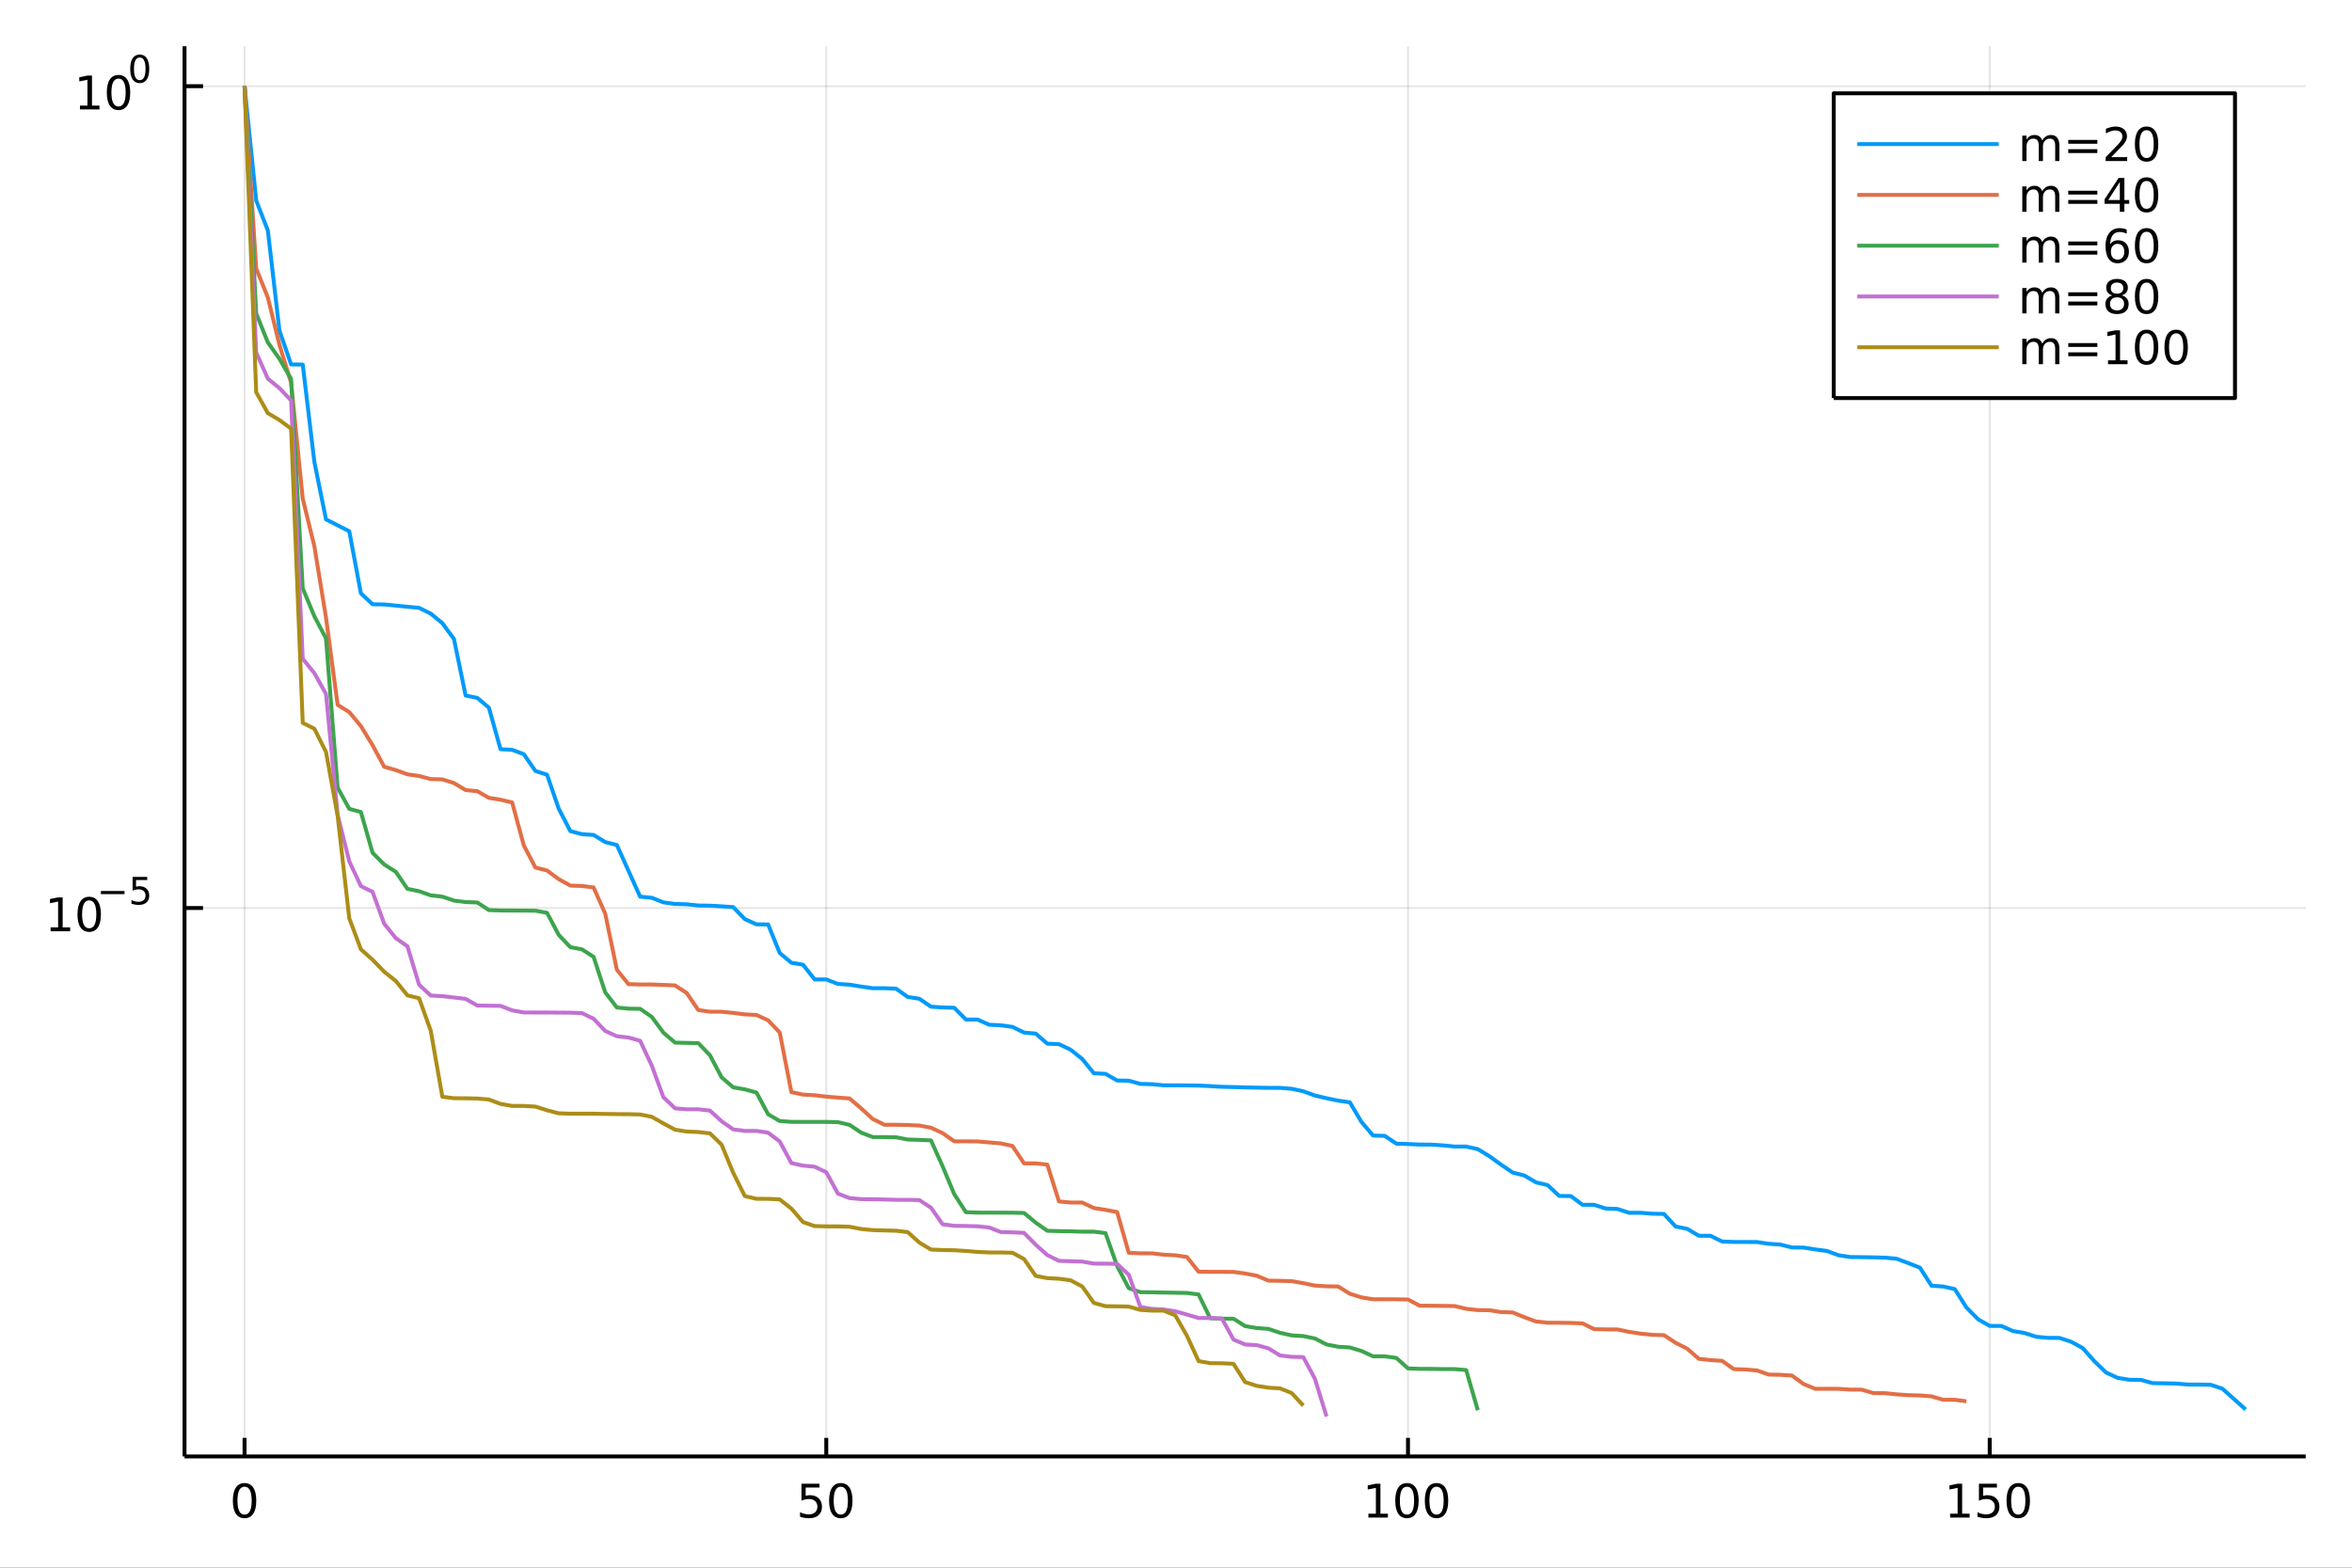 <?xml version="1.0" encoding="utf-8"?>
<svg xmlns="http://www.w3.org/2000/svg" xmlns:xlink="http://www.w3.org/1999/xlink" width="600" height="400" viewBox="0 0 2400 1600">
<rect x="0" y="0" width="2400" height="1600" fill="#333333" stroke="none"/>
<defs>
  <clipPath id="clip450">
    <rect x="0" y="0" width="2400" height="1600"/>
  </clipPath>
</defs>
<path clip-path="url(#clip450)" d="
M0 1600 L2400 1600 L2400 0 L0 0  Z
  " fill="#ffffff" fill-rule="evenodd" fill-opacity="1"/>
<defs>
  <clipPath id="clip451">
    <rect x="480" y="0" width="1681" height="1600"/>
  </clipPath>
</defs>
<path clip-path="url(#clip450)" d="
M188.292 1486.45 L2352.76 1486.45 L2352.76 47.244 L188.292 47.244  Z
  " fill="#ffffff" fill-rule="evenodd" fill-opacity="1"/>
<defs>
  <clipPath id="clip452">
    <rect x="188" y="47" width="2165" height="1440"/>
  </clipPath>
</defs>
<polyline clip-path="url(#clip452)" style="stroke:#000000; stroke-linecap:butt; stroke-linejoin:round; stroke-width:2; stroke-opacity:0.1; fill:none" points="
  249.551,1486.45 249.551,47.244 
  "/>
<polyline clip-path="url(#clip452)" style="stroke:#000000; stroke-linecap:butt; stroke-linejoin:round; stroke-width:2; stroke-opacity:0.1; fill:none" points="
  843.14,1486.45 843.14,47.244 
  "/>
<polyline clip-path="url(#clip452)" style="stroke:#000000; stroke-linecap:butt; stroke-linejoin:round; stroke-width:2; stroke-opacity:0.1; fill:none" points="
  1436.73,1486.45 1436.73,47.244 
  "/>
<polyline clip-path="url(#clip452)" style="stroke:#000000; stroke-linecap:butt; stroke-linejoin:round; stroke-width:2; stroke-opacity:0.1; fill:none" points="
  2030.32,1486.45 2030.32,47.244 
  "/>
<polyline clip-path="url(#clip450)" style="stroke:#000000; stroke-linecap:butt; stroke-linejoin:round; stroke-width:4; stroke-opacity:1; fill:none" points="
  188.292,1486.45 2352.76,1486.45 
  "/>
<polyline clip-path="url(#clip450)" style="stroke:#000000; stroke-linecap:butt; stroke-linejoin:round; stroke-width:4; stroke-opacity:1; fill:none" points="
  249.551,1486.45 249.551,1467.55 
  "/>
<polyline clip-path="url(#clip450)" style="stroke:#000000; stroke-linecap:butt; stroke-linejoin:round; stroke-width:4; stroke-opacity:1; fill:none" points="
  843.14,1486.45 843.14,1467.55 
  "/>
<polyline clip-path="url(#clip450)" style="stroke:#000000; stroke-linecap:butt; stroke-linejoin:round; stroke-width:4; stroke-opacity:1; fill:none" points="
  1436.73,1486.45 1436.73,1467.55 
  "/>
<polyline clip-path="url(#clip450)" style="stroke:#000000; stroke-linecap:butt; stroke-linejoin:round; stroke-width:4; stroke-opacity:1; fill:none" points="
  2030.32,1486.45 2030.32,1467.55 
  "/>
<path clip-path="url(#clip450)" d="M249.551 1517.37 Q245.94 1517.37 244.111 1520.93 Q242.305 1524.47 242.305 1531.6 Q242.305 1538.71 244.111 1542.27 Q245.94 1545.82 249.551 1545.82 Q253.185 1545.82 254.99 1542.27 Q256.819 1538.71 256.819 1531.6 Q256.819 1524.47 254.99 1520.93 Q253.185 1517.37 249.551 1517.37 M249.551 1513.66 Q255.361 1513.66 258.416 1518.27 Q261.495 1522.85 261.495 1531.6 Q261.495 1540.33 258.416 1544.94 Q255.361 1549.52 249.551 1549.52 Q243.74 1549.52 240.662 1544.94 Q237.606 1540.33 237.606 1531.6 Q237.606 1522.85 240.662 1518.27 Q243.74 1513.66 249.551 1513.66 Z" fill="#000000" fill-rule="evenodd" fill-opacity="1" /><path clip-path="url(#clip450)" d="M817.839 1514.29 L836.195 1514.29 L836.195 1518.22 L822.121 1518.22 L822.121 1526.7 Q823.14 1526.35 824.158 1526.19 Q825.177 1526 826.195 1526 Q831.982 1526 835.362 1529.17 Q838.742 1532.34 838.742 1537.76 Q838.742 1543.34 835.27 1546.44 Q831.797 1549.52 825.478 1549.52 Q823.302 1549.52 821.033 1549.15 Q818.788 1548.78 816.381 1548.04 L816.381 1543.34 Q818.464 1544.47 820.686 1545.03 Q822.908 1545.58 825.385 1545.58 Q829.39 1545.58 831.728 1543.48 Q834.066 1541.37 834.066 1537.76 Q834.066 1534.15 831.728 1532.04 Q829.39 1529.94 825.385 1529.94 Q823.51 1529.94 821.635 1530.35 Q819.783 1530.77 817.839 1531.65 L817.839 1514.29 Z" fill="#000000" fill-rule="evenodd" fill-opacity="1" /><path clip-path="url(#clip450)" d="M857.955 1517.37 Q854.343 1517.37 852.515 1520.93 Q850.709 1524.47 850.709 1531.6 Q850.709 1538.71 852.515 1542.27 Q854.343 1545.82 857.955 1545.82 Q861.589 1545.82 863.394 1542.27 Q865.223 1538.71 865.223 1531.6 Q865.223 1524.47 863.394 1520.93 Q861.589 1517.37 857.955 1517.37 M857.955 1513.66 Q863.765 1513.66 866.82 1518.27 Q869.899 1522.85 869.899 1531.6 Q869.899 1540.33 866.82 1544.94 Q863.765 1549.52 857.955 1549.52 Q852.144 1549.52 849.066 1544.94 Q846.01 1540.33 846.01 1531.6 Q846.01 1522.85 849.066 1518.27 Q852.144 1513.66 857.955 1513.66 Z" fill="#000000" fill-rule="evenodd" fill-opacity="1" /><path clip-path="url(#clip450)" d="M1396.34 1544.91 L1403.97 1544.91 L1403.97 1518.55 L1395.66 1520.21 L1395.66 1515.95 L1403.93 1514.29 L1408.6 1514.29 L1408.6 1544.91 L1416.24 1544.91 L1416.24 1548.85 L1396.34 1548.85 L1396.34 1544.91 Z" fill="#000000" fill-rule="evenodd" fill-opacity="1" /><path clip-path="url(#clip450)" d="M1435.69 1517.37 Q1432.08 1517.37 1430.25 1520.93 Q1428.44 1524.47 1428.44 1531.6 Q1428.44 1538.71 1430.25 1542.27 Q1432.08 1545.82 1435.69 1545.82 Q1439.32 1545.82 1441.13 1542.27 Q1442.96 1538.71 1442.96 1531.6 Q1442.96 1524.47 1441.13 1520.93 Q1439.32 1517.37 1435.69 1517.37 M1435.69 1513.66 Q1441.5 1513.66 1444.55 1518.27 Q1447.63 1522.85 1447.63 1531.6 Q1447.63 1540.33 1444.55 1544.94 Q1441.5 1549.52 1435.69 1549.52 Q1429.88 1549.52 1426.8 1544.94 Q1423.74 1540.33 1423.74 1531.6 Q1423.74 1522.85 1426.8 1518.27 Q1429.88 1513.66 1435.69 1513.66 Z" fill="#000000" fill-rule="evenodd" fill-opacity="1" /><path clip-path="url(#clip450)" d="M1465.85 1517.37 Q1462.24 1517.37 1460.41 1520.93 Q1458.6 1524.47 1458.6 1531.6 Q1458.6 1538.71 1460.41 1542.27 Q1462.24 1545.82 1465.85 1545.82 Q1469.48 1545.82 1471.29 1542.27 Q1473.12 1538.71 1473.12 1531.6 Q1473.12 1524.47 1471.29 1520.93 Q1469.48 1517.37 1465.85 1517.37 M1465.85 1513.66 Q1471.66 1513.66 1474.71 1518.27 Q1477.79 1522.85 1477.79 1531.6 Q1477.79 1540.33 1474.71 1544.94 Q1471.66 1549.52 1465.85 1549.52 Q1460.04 1549.52 1456.96 1544.94 Q1453.9 1540.33 1453.9 1531.6 Q1453.9 1522.85 1456.96 1518.27 Q1460.04 1513.66 1465.85 1513.66 Z" fill="#000000" fill-rule="evenodd" fill-opacity="1" /><path clip-path="url(#clip450)" d="M1989.92 1544.91 L1997.56 1544.91 L1997.56 1518.55 L1989.25 1520.21 L1989.25 1515.95 L1997.52 1514.29 L2002.19 1514.29 L2002.19 1544.91 L2009.83 1544.91 L2009.83 1548.85 L1989.92 1548.85 L1989.92 1544.91 Z" fill="#000000" fill-rule="evenodd" fill-opacity="1" /><path clip-path="url(#clip450)" d="M2019.32 1514.29 L2037.68 1514.29 L2037.68 1518.22 L2023.61 1518.22 L2023.61 1526.7 Q2024.62 1526.35 2025.64 1526.19 Q2026.66 1526 2027.68 1526 Q2033.47 1526 2036.85 1529.17 Q2040.23 1532.34 2040.23 1537.76 Q2040.23 1543.34 2036.75 1546.44 Q2033.28 1549.52 2026.96 1549.52 Q2024.79 1549.52 2022.52 1549.15 Q2020.27 1548.78 2017.86 1548.04 L2017.86 1543.34 Q2019.95 1544.47 2022.17 1545.03 Q2024.39 1545.58 2026.87 1545.58 Q2030.87 1545.58 2033.21 1543.48 Q2035.55 1541.37 2035.55 1537.76 Q2035.55 1534.15 2033.21 1532.04 Q2030.87 1529.94 2026.87 1529.94 Q2024.99 1529.94 2023.12 1530.35 Q2021.27 1530.77 2019.32 1531.65 L2019.32 1514.29 Z" fill="#000000" fill-rule="evenodd" fill-opacity="1" /><path clip-path="url(#clip450)" d="M2059.44 1517.37 Q2055.83 1517.37 2054 1520.93 Q2052.19 1524.47 2052.19 1531.6 Q2052.19 1538.71 2054 1542.27 Q2055.83 1545.82 2059.44 1545.82 Q2063.07 1545.82 2064.88 1542.27 Q2066.71 1538.71 2066.71 1531.6 Q2066.71 1524.47 2064.88 1520.93 Q2063.07 1517.37 2059.44 1517.37 M2059.44 1513.66 Q2065.25 1513.66 2068.3 1518.27 Q2071.38 1522.85 2071.38 1531.6 Q2071.38 1540.33 2068.3 1544.94 Q2065.25 1549.52 2059.44 1549.52 Q2053.63 1549.52 2050.55 1544.94 Q2047.49 1540.33 2047.49 1531.6 Q2047.49 1522.85 2050.55 1518.27 Q2053.63 1513.66 2059.44 1513.66 Z" fill="#000000" fill-rule="evenodd" fill-opacity="1" /><polyline clip-path="url(#clip452)" style="stroke:#000000; stroke-linecap:butt; stroke-linejoin:round; stroke-width:2; stroke-opacity:0.1; fill:none" points="
  188.292,926.715 2352.76,926.715 
  "/>
<polyline clip-path="url(#clip452)" style="stroke:#000000; stroke-linecap:butt; stroke-linejoin:round; stroke-width:2; stroke-opacity:0.1; fill:none" points="
  188.292,87.976 2352.76,87.976 
  "/>
<polyline clip-path="url(#clip450)" style="stroke:#000000; stroke-linecap:butt; stroke-linejoin:round; stroke-width:4; stroke-opacity:1; fill:none" points="
  188.292,1486.45 188.292,47.244 
  "/>
<polyline clip-path="url(#clip450)" style="stroke:#000000; stroke-linecap:butt; stroke-linejoin:round; stroke-width:4; stroke-opacity:1; fill:none" points="
  188.292,926.715 207.19,926.715 
  "/>
<polyline clip-path="url(#clip450)" style="stroke:#000000; stroke-linecap:butt; stroke-linejoin:round; stroke-width:4; stroke-opacity:1; fill:none" points="
  188.292,87.976 207.19,87.976 
  "/>
<path clip-path="url(#clip450)" d="M51.663 946.507 L59.302 946.507 L59.302 920.142 L50.992 921.808 L50.992 917.549 L59.256 915.882 L63.932 915.882 L63.932 946.507 L71.571 946.507 L71.571 950.442 L51.663 950.442 L51.663 946.507 Z" fill="#000000" fill-rule="evenodd" fill-opacity="1" /><path clip-path="url(#clip450)" d="M91.015 918.961 Q87.404 918.961 85.575 922.526 Q83.77 926.068 83.77 933.197 Q83.77 940.304 85.575 943.868 Q87.404 947.41 91.015 947.41 Q94.649 947.41 96.455 943.868 Q98.284 940.304 98.284 933.197 Q98.284 926.068 96.455 922.526 Q94.649 918.961 91.015 918.961 M91.015 915.257 Q96.825 915.257 99.881 919.864 Q102.959 924.447 102.959 933.197 Q102.959 941.924 99.881 946.53 Q96.825 951.114 91.015 951.114 Q85.205 951.114 82.126 946.53 Q79.071 941.924 79.071 933.197 Q79.071 924.447 82.126 919.864 Q85.205 915.257 91.015 915.257 Z" fill="#000000" fill-rule="evenodd" fill-opacity="1" /><path clip-path="url(#clip450)" d="M102.959 909.359 L127.071 909.359 L127.071 912.556 L102.959 912.556 L102.959 909.359 Z" fill="#000000" fill-rule="evenodd" fill-opacity="1" /><path clip-path="url(#clip450)" d="M135.309 894.952 L150.223 894.952 L150.223 898.149 L138.788 898.149 L138.788 905.033 Q139.616 904.751 140.443 904.619 Q141.271 904.469 142.098 904.469 Q146.8 904.469 149.546 907.045 Q152.292 909.622 152.292 914.023 Q152.292 918.556 149.471 921.076 Q146.65 923.577 141.515 923.577 Q139.747 923.577 137.904 923.277 Q136.08 922.976 134.124 922.374 L134.124 918.556 Q135.817 919.477 137.622 919.929 Q139.428 920.38 141.44 920.38 Q144.694 920.38 146.593 918.669 Q148.493 916.957 148.493 914.023 Q148.493 911.089 146.593 909.378 Q144.694 907.666 141.44 907.666 Q139.917 907.666 138.393 908.005 Q136.889 908.343 135.309 909.058 L135.309 894.952 Z" fill="#000000" fill-rule="evenodd" fill-opacity="1" /><path clip-path="url(#clip450)" d="M81.587 107.769 L89.225 107.769 L89.225 81.403 L80.915 83.07 L80.915 78.811 L89.179 77.144 L93.855 77.144 L93.855 107.769 L101.494 107.769 L101.494 111.704 L81.587 111.704 L81.587 107.769 Z" fill="#000000" fill-rule="evenodd" fill-opacity="1" /><path clip-path="url(#clip450)" d="M120.938 80.223 Q117.327 80.223 115.498 83.787 Q113.693 87.329 113.693 94.459 Q113.693 101.565 115.498 105.13 Q117.327 108.671 120.938 108.671 Q124.572 108.671 126.378 105.13 Q128.207 101.565 128.207 94.459 Q128.207 87.329 126.378 83.787 Q124.572 80.223 120.938 80.223 M120.938 76.519 Q126.748 76.519 129.804 81.125 Q132.883 85.709 132.883 94.459 Q132.883 103.185 129.804 107.792 Q126.748 112.375 120.938 112.375 Q115.128 112.375 112.049 107.792 Q108.994 103.185 108.994 94.459 Q108.994 85.709 112.049 81.125 Q115.128 76.519 120.938 76.519 Z" fill="#000000" fill-rule="evenodd" fill-opacity="1" /><path clip-path="url(#clip450)" d="M142.587 58.715 Q139.653 58.715 138.168 61.611 Q136.701 64.489 136.701 70.282 Q136.701 76.056 138.168 78.952 Q139.653 81.83 142.587 81.83 Q145.54 81.83 147.007 78.952 Q148.493 76.056 148.493 70.282 Q148.493 64.489 147.007 61.611 Q145.54 58.715 142.587 58.715 M142.587 55.706 Q147.308 55.706 149.791 59.448 Q152.292 63.172 152.292 70.282 Q152.292 77.372 149.791 81.115 Q147.308 84.839 142.587 84.839 Q137.867 84.839 135.365 81.115 Q132.883 77.372 132.883 70.282 Q132.883 63.172 135.365 59.448 Q137.867 55.706 142.587 55.706 Z" fill="#000000" fill-rule="evenodd" fill-opacity="1" /><polyline clip-path="url(#clip452)" style="stroke:#009af9; stroke-linecap:butt; stroke-linejoin:round; stroke-width:4; stroke-opacity:1; fill:none" points="
  249.551,87.976 261.422,204.653 273.294,235.148 285.166,337.535 297.038,371.944 308.91,372.075 320.781,471.45 332.653,530.087 344.525,536.135 356.397,542.206 
  368.268,605.589 380.14,616.706 392.012,616.91 403.884,618.054 415.756,619.282 427.627,620.361 439.499,626.266 451.371,635.99 463.243,652.168 475.115,709.892 
  486.986,712.261 498.858,722.213 510.73,764.646 522.602,765.282 534.473,769.702 546.345,786.855 558.217,790.683 570.089,825.251 581.961,848.216 593.832,851.389 
  605.704,852.156 617.576,859.431 629.448,862.416 641.32,888.837 653.191,915.127 665.063,916.298 676.935,920.952 688.807,922.592 700.678,922.916 712.55,924.187 
  724.422,924.299 736.294,925.021 748.166,925.813 760.037,938.057 771.909,943.388 783.781,943.508 795.653,972.693 807.524,982.586 819.396,984.609 831.268,999.632 
  843.14,999.646 855.012,1004.21 866.883,1004.97 878.755,1006.91 890.627,1008.57 902.499,1008.57 914.371,1009.03 926.242,1017.52 938.114,1019.34 949.986,1027.43 
  961.858,1028.23 973.729,1028.54 985.601,1040.53 997.473,1040.54 1009.34,1045.85 1021.22,1046.45 1033.09,1048.06 1044.96,1053.85 1056.83,1054.88 1068.7,1065.19 
  1080.58,1065.64 1092.45,1071.34 1104.32,1080.8 1116.19,1095.41 1128.06,1095.97 1139.93,1102.79 1151.81,1102.96 1163.68,1106.24 1175.55,1106.55 1187.42,1107.68 
  1199.29,1107.71 1211.17,1107.77 1223.04,1107.94 1234.91,1108.51 1246.78,1109.19 1258.65,1109.46 1270.52,1109.84 1282.4,1110.06 1294.27,1110.28 1306.14,1110.3 
  1318.01,1111.22 1329.88,1113.76 1341.75,1118.11 1353.63,1120.89 1365.5,1123.33 1377.37,1125.05 1389.24,1145.06 1401.11,1158.93 1412.99,1159.28 1424.86,1167.23 
  1436.73,1167.59 1448.6,1168.17 1460.47,1168.18 1472.34,1168.98 1484.22,1170.16 1496.09,1170.2 1507.96,1172.8 1519.83,1180.09 1531.7,1188.67 1543.58,1196.73 
  1555.45,1199.73 1567.32,1206.74 1579.19,1209.53 1591.06,1220.58 1602.93,1220.75 1614.81,1229.64 1626.68,1229.66 1638.55,1233.45 1650.42,1233.87 1662.29,1237.78 
  1674.16,1237.79 1686.04,1238.73 1697.91,1238.98 1709.78,1251.81 1721.65,1254.18 1733.52,1261.22 1745.4,1261.28 1757.27,1267.09 1769.14,1267.57 1781.01,1267.59 
  1792.88,1267.62 1804.75,1269.43 1816.63,1270.18 1828.5,1273.19 1840.37,1273.3 1852.24,1275.15 1864.11,1276.72 1875.99,1281.09 1887.86,1282.94 1899.73,1283.07 
  1911.6,1283.27 1923.47,1283.6 1935.34,1284.69 1947.22,1289.14 1959.09,1293.79 1970.96,1312.23 1982.83,1313.02 1994.7,1315.7 2006.57,1334.48 2018.45,1346.46 
  2030.32,1353.25 2042.19,1353.3 2054.06,1358.53 2065.93,1360.49 2077.81,1364.34 2089.68,1365.42 2101.55,1365.51 2113.42,1369.44 2125.29,1375.93 2137.16,1389.34 
  2149.04,1400.82 2160.91,1406.3 2172.78,1408.18 2184.65,1408.34 2196.52,1411.64 2208.4,1411.8 2220.27,1412.07 2232.14,1413.04 2244.01,1413.1 2255.88,1413.35 
  2267.75,1417.31 2279.63,1427.9 2291.5,1438.54 
  "/>
<polyline clip-path="url(#clip452)" style="stroke:#e26f46; stroke-linecap:butt; stroke-linejoin:round; stroke-width:4; stroke-opacity:1; fill:none" points="
  249.551,87.976 261.422,274.028 273.294,303.57 285.166,352.026 297.038,390.598 308.91,508.968 320.781,557.476 332.653,630.328 344.525,719.404 356.397,726.797 
  368.268,741.085 380.14,760.493 392.012,782.585 403.884,785.973 415.756,790.275 427.627,791.978 439.499,795.117 451.371,795.431 463.243,799.211 475.115,806.367 
  486.986,807.495 498.858,814.285 510.73,816.183 522.602,818.999 534.473,862.806 546.345,885.422 558.217,888.459 570.089,897.25 581.961,903.845 593.832,904.239 
  605.704,905.727 617.576,932.535 629.448,989.708 641.32,1004.45 653.191,1004.77 665.063,1004.77 676.935,1005.21 688.807,1005.72 700.678,1013.45 712.55,1030.86 
  724.422,1032.56 736.294,1032.59 748.166,1033.79 760.037,1035.26 771.909,1035.87 783.781,1041.36 795.653,1053.82 807.524,1114.64 819.396,1117.16 831.268,1117.82 
  843.14,1119.22 855.012,1120.21 866.883,1121.1 878.755,1131.26 890.627,1142.12 902.499,1147.94 914.371,1147.95 926.242,1148.19 938.114,1148.74 949.986,1150.95 
  961.858,1156.47 973.729,1164.85 985.601,1164.86 997.473,1164.96 1009.34,1165.95 1021.22,1166.97 1033.09,1169.55 1044.96,1187.36 1056.83,1187.36 1068.7,1188.64 
  1080.58,1226.24 1092.45,1227.31 1104.32,1227.32 1116.19,1232.97 1128.06,1234.8 1139.93,1237.05 1151.81,1278.6 1163.68,1279.13 1175.55,1279.17 1187.42,1280.53 
  1199.29,1281.16 1211.17,1282.91 1223.04,1297.93 1234.91,1298.05 1246.78,1298.06 1258.65,1298.15 1270.52,1299.73 1282.4,1302.04 1294.27,1307.06 1306.14,1307.23 
  1318.01,1307.59 1329.88,1309.6 1341.75,1312.07 1353.63,1312.81 1365.5,1313 1377.37,1320.4 1389.24,1324.15 1401.11,1326.05 1412.99,1326.05 1424.86,1326.08 
  1436.73,1326.28 1448.6,1332.63 1460.47,1332.66 1472.34,1332.79 1484.22,1332.96 1496.09,1335.77 1507.96,1337.12 1519.83,1337.22 1531.7,1339.15 1543.58,1339.5 
  1555.45,1344.33 1567.32,1348.71 1579.19,1349.99 1591.06,1350.03 1602.93,1350.19 1614.81,1350.68 1626.68,1356.55 1638.55,1356.82 1650.42,1356.85 1662.29,1359.32 
  1674.16,1361.16 1686.04,1362.36 1697.91,1362.67 1709.78,1370.49 1721.65,1376.52 1733.52,1386.84 1745.4,1388.13 1757.27,1388.88 1769.14,1397.35 1781.01,1397.72 
  1792.88,1398.72 1804.75,1402.91 1816.63,1403.14 1828.5,1403.88 1840.37,1412.52 1852.24,1417.45 1864.11,1417.45 1875.99,1417.45 1887.86,1418.24 1899.73,1418.32 
  1911.6,1421.81 1923.47,1421.89 1935.34,1423.09 1947.22,1423.91 1959.09,1424.2 1970.96,1425.15 1982.83,1428.62 1994.7,1428.65 2006.57,1430.2 
  "/>
<polyline clip-path="url(#clip452)" style="stroke:#3da44d; stroke-linecap:butt; stroke-linejoin:round; stroke-width:4; stroke-opacity:1; fill:none" points="
  249.551,87.976 261.422,319.874 273.294,349.463 285.166,366.241 297.038,386.732 308.91,600.438 320.781,628.96 332.653,651.639 344.525,803.895 356.397,825.519 
  368.268,828.737 380.14,870.305 392.012,882.292 403.884,889.8 415.756,907.155 427.627,909.579 439.499,913.816 451.371,915.153 463.243,919.159 475.115,920.657 
  486.986,921.072 498.858,928.831 510.73,929.23 522.602,929.317 534.473,929.366 546.345,929.472 558.217,931.676 570.089,954.121 581.961,966.693 593.832,968.922 
  605.704,976.596 617.576,1012.81 629.448,1028.25 641.32,1029.45 653.191,1029.61 665.063,1037.83 676.935,1053.9 688.807,1064.13 700.678,1064.4 712.55,1064.66 
  724.422,1076.97 736.294,1099.5 748.166,1109.76 760.037,1111.8 771.909,1115.08 783.781,1137.22 795.653,1144.15 807.524,1144.97 819.396,1145.03 831.268,1145.03 
  843.14,1145.04 855.012,1145.27 866.883,1148.03 878.755,1156 890.627,1160.51 902.499,1160.51 914.371,1160.74 926.242,1163 938.114,1163.35 949.986,1163.92 
  961.858,1190.4 973.729,1218.78 985.601,1237.16 997.473,1237.61 1009.34,1237.64 1021.22,1237.65 1033.09,1237.7 1044.96,1237.99 1056.83,1247.81 1068.7,1256.16 
  1080.58,1256.49 1092.45,1256.72 1104.32,1257.06 1116.19,1257.06 1128.06,1258.53 1139.93,1292.13 1151.81,1314.72 1163.68,1318.81 1175.55,1318.92 1187.42,1319.19 
  1199.29,1319.39 1211.17,1319.62 1223.04,1321.13 1234.91,1345.45 1246.78,1345.85 1258.65,1345.89 1270.52,1353.43 1282.4,1355.43 1294.27,1356.28 1306.14,1360.26 
  1318.01,1362.91 1329.88,1363.63 1341.75,1366.08 1353.63,1372.2 1365.5,1374.5 1377.37,1375.25 1389.24,1378.79 1401.11,1384.29 1412.99,1384.29 1424.86,1385.95 
  1436.73,1396.61 1448.6,1397.05 1460.47,1397.09 1472.34,1397.32 1484.22,1397.32 1496.09,1398.3 1507.96,1439.29 
  "/>
<polyline clip-path="url(#clip452)" style="stroke:#c271d2; stroke-linecap:butt; stroke-linejoin:round; stroke-width:4; stroke-opacity:1; fill:none" points="
  249.551,87.976 261.422,359.669 273.294,386.483 285.166,396.179 297.038,408.641 308.91,672.313 320.781,687.06 332.653,708.254 344.525,831.708 356.397,879.056 
  368.268,904.4 380.14,910.208 392.012,942.732 403.884,957.473 415.756,965.83 427.627,1004.98 439.499,1016.05 451.371,1016.7 463.243,1018.07 475.115,1019.47 
  486.986,1026.25 498.858,1026.44 510.73,1026.58 522.602,1031.22 534.473,1033.33 546.345,1033.37 558.217,1033.37 570.089,1033.47 581.961,1033.55 593.832,1033.99 
  605.704,1039.75 617.576,1052.21 629.448,1057.57 641.32,1058.91 653.191,1062.24 665.063,1087.53 676.935,1119.82 688.807,1131.2 700.678,1132.16 712.55,1132.16 
  724.422,1133.48 736.294,1144.36 748.166,1152.69 760.037,1154.21 771.909,1154.21 783.781,1156.02 795.653,1165 807.524,1187.05 819.396,1189.64 831.268,1190.75 
  843.14,1196.42 855.012,1218.18 866.883,1222.77 878.755,1223.86 890.627,1223.99 902.499,1224.21 914.371,1224.56 926.242,1224.56 938.114,1224.82 949.986,1232.6 
  961.858,1249.54 973.729,1251.08 985.601,1251.26 997.473,1251.57 1009.34,1252.81 1021.22,1257.43 1033.09,1257.76 1044.96,1258.29 1056.83,1270.38 1068.7,1280.96 
  1080.58,1286.84 1092.45,1287.23 1104.32,1287.6 1116.19,1289.67 1128.06,1289.7 1139.93,1289.94 1151.81,1301.09 1163.68,1333.96 1175.55,1335.86 1187.42,1336.44 
  1199.29,1338.32 1211.17,1341.65 1223.04,1345.18 1234.91,1345.2 1246.78,1345.58 1258.65,1367.15 1270.52,1372.22 1282.4,1372.88 1294.27,1376.12 1306.14,1383.42 
  1318.01,1384.79 1329.88,1385.06 1341.75,1407.19 1353.63,1445.72 
  "/>
<polyline clip-path="url(#clip452)" style="stroke:#ac8d18; stroke-linecap:butt; stroke-linejoin:round; stroke-width:4; stroke-opacity:1; fill:none" points="
  249.551,87.976 261.422,400.315 273.294,421.658 285.166,428.705 297.038,437.478 308.91,737.804 320.781,743.753 332.653,767.498 344.525,832.587 356.397,937.231 
  368.268,968.889 380.14,979.467 392.012,991.709 403.884,1001.21 415.756,1015.92 427.627,1018.79 439.499,1051.79 451.371,1119.38 463.243,1120.85 475.115,1120.94 
  486.986,1121.17 498.858,1122.17 510.73,1126.67 522.602,1128.72 534.473,1128.75 546.345,1129.4 558.217,1133.14 570.089,1136.25 581.961,1136.63 593.832,1136.65 
  605.704,1136.67 617.576,1136.89 629.448,1137.07 641.32,1137.17 653.191,1137.45 665.063,1139.83 676.935,1146.57 688.807,1152.94 700.678,1154.86 712.55,1155.37 
  724.422,1156.68 736.294,1168.23 748.166,1196.96 760.037,1220.77 771.909,1223.51 783.781,1223.55 795.653,1224.15 807.524,1233.5 819.396,1247.25 831.268,1251.36 
  843.14,1251.67 855.012,1251.67 866.883,1252.03 878.755,1254.35 890.627,1255.45 902.499,1255.81 914.371,1256.11 926.242,1257.49 938.114,1268.18 949.986,1275.32 
  961.858,1275.81 973.729,1276.01 985.601,1276.75 997.473,1277.72 1009.34,1278.26 1021.22,1278.27 1033.09,1278.56 1044.96,1285.01 1056.83,1302.19 1068.7,1304.47 
  1080.58,1305.09 1092.45,1306.68 1104.32,1312.99 1116.19,1329.77 1128.06,1333.11 1139.93,1333.26 1151.81,1333.52 1163.68,1336.91 1175.55,1337.63 1187.42,1337.67 
  1199.29,1342.51 1211.17,1363.32 1223.04,1389.17 1234.91,1391.26 1246.78,1391.36 1258.65,1391.94 1270.52,1410.54 1282.4,1414.41 1294.27,1416.28 1306.14,1416.97 
  1318.01,1421.76 1329.88,1434.52 
  "/>
<path clip-path="url(#clip450)" d="
M1871.18 406.258 L2280.61 406.258 L2280.61 95.218 L1871.18 95.218  Z
  " fill="#ffffff" fill-rule="evenodd" fill-opacity="1"/>
<polyline clip-path="url(#clip450)" style="stroke:#000000; stroke-linecap:butt; stroke-linejoin:round; stroke-width:4; stroke-opacity:1; fill:none" points="
  1871.18,406.258 2280.61,406.258 2280.61,95.218 1871.18,95.218 1871.18,406.258 
  "/>
<polyline clip-path="url(#clip450)" style="stroke:#009af9; stroke-linecap:butt; stroke-linejoin:round; stroke-width:4; stroke-opacity:1; fill:none" points="
  1895.23,147.058 2039.52,147.058 
  "/>
<path clip-path="url(#clip450)" d="M2083.92 143.389 Q2085.52 140.518 2087.74 139.153 Q2089.96 137.787 2092.97 137.787 Q2097.02 137.787 2099.22 140.634 Q2101.42 143.458 2101.42 148.689 L2101.42 164.338 L2097.14 164.338 L2097.14 148.828 Q2097.14 145.102 2095.82 143.296 Q2094.5 141.49 2091.79 141.49 Q2088.48 141.49 2086.56 143.69 Q2084.64 145.889 2084.64 149.685 L2084.64 164.338 L2080.36 164.338 L2080.36 148.828 Q2080.36 145.078 2079.04 143.296 Q2077.72 141.49 2074.96 141.49 Q2071.7 141.49 2069.78 143.713 Q2067.86 145.912 2067.86 149.685 L2067.86 164.338 L2063.57 164.338 L2063.57 138.412 L2067.86 138.412 L2067.86 142.44 Q2069.31 140.055 2071.35 138.921 Q2073.39 137.787 2076.19 137.787 Q2079.01 137.787 2080.98 139.222 Q2082.97 140.657 2083.92 143.389 Z" fill="#000000" fill-rule="evenodd" fill-opacity="1" /><path clip-path="url(#clip450)" d="M2110.47 142.81 L2140.15 142.81 L2140.15 146.699 L2110.47 146.699 L2110.47 142.81 M2110.47 152.254 L2140.15 152.254 L2140.15 156.189 L2110.47 156.189 L2110.47 152.254 Z" fill="#000000" fill-rule="evenodd" fill-opacity="1" /><path clip-path="url(#clip450)" d="M2154.27 160.402 L2170.59 160.402 L2170.59 164.338 L2148.64 164.338 L2148.64 160.402 Q2151.3 157.648 2155.89 153.018 Q2160.49 148.365 2161.67 147.023 Q2163.92 144.5 2164.8 142.764 Q2165.7 141.004 2165.7 139.315 Q2165.7 136.56 2163.76 134.824 Q2161.84 133.088 2158.74 133.088 Q2156.54 133.088 2154.08 133.852 Q2151.65 134.615 2148.87 136.166 L2148.87 131.444 Q2151.7 130.31 2154.15 129.731 Q2156.61 129.153 2158.64 129.153 Q2164.01 129.153 2167.21 131.838 Q2170.4 134.523 2170.4 139.014 Q2170.4 141.143 2169.59 143.065 Q2168.8 144.963 2166.7 147.555 Q2166.12 148.227 2163.02 151.444 Q2159.92 154.639 2154.27 160.402 Z" fill="#000000" fill-rule="evenodd" fill-opacity="1" /><path clip-path="url(#clip450)" d="M2190.4 132.856 Q2186.79 132.856 2184.96 136.421 Q2183.16 139.963 2183.16 147.092 Q2183.16 154.199 2184.96 157.764 Q2186.79 161.305 2190.4 161.305 Q2194.04 161.305 2195.84 157.764 Q2197.67 154.199 2197.67 147.092 Q2197.67 139.963 2195.84 136.421 Q2194.04 132.856 2190.4 132.856 M2190.4 129.153 Q2196.21 129.153 2199.27 133.759 Q2202.35 138.342 2202.35 147.092 Q2202.35 155.819 2199.27 160.426 Q2196.21 165.009 2190.4 165.009 Q2184.59 165.009 2181.51 160.426 Q2178.46 155.819 2178.46 147.092 Q2178.46 138.342 2181.51 133.759 Q2184.59 129.153 2190.4 129.153 Z" fill="#000000" fill-rule="evenodd" fill-opacity="1" /><polyline clip-path="url(#clip450)" style="stroke:#e26f46; stroke-linecap:butt; stroke-linejoin:round; stroke-width:4; stroke-opacity:1; fill:none" points="
  1895.23,198.898 2039.52,198.898 
  "/>
<path clip-path="url(#clip450)" d="M2083.92 195.229 Q2085.52 192.358 2087.74 190.993 Q2089.96 189.627 2092.97 189.627 Q2097.02 189.627 2099.22 192.474 Q2101.42 195.298 2101.42 200.529 L2101.42 216.178 L2097.14 216.178 L2097.14 200.668 Q2097.14 196.942 2095.82 195.136 Q2094.5 193.33 2091.79 193.33 Q2088.48 193.33 2086.56 195.53 Q2084.64 197.729 2084.64 201.525 L2084.64 216.178 L2080.36 216.178 L2080.36 200.668 Q2080.36 196.918 2079.04 195.136 Q2077.72 193.33 2074.96 193.33 Q2071.7 193.33 2069.78 195.553 Q2067.86 197.752 2067.86 201.525 L2067.86 216.178 L2063.57 216.178 L2063.57 190.252 L2067.86 190.252 L2067.86 194.28 Q2069.31 191.895 2071.35 190.761 Q2073.39 189.627 2076.19 189.627 Q2079.01 189.627 2080.98 191.062 Q2082.97 192.497 2083.92 195.229 Z" fill="#000000" fill-rule="evenodd" fill-opacity="1" /><path clip-path="url(#clip450)" d="M2110.47 194.65 L2140.15 194.65 L2140.15 198.539 L2110.47 198.539 L2110.47 194.65 M2110.47 204.094 L2140.15 204.094 L2140.15 208.029 L2110.47 208.029 L2110.47 204.094 Z" fill="#000000" fill-rule="evenodd" fill-opacity="1" /><path clip-path="url(#clip450)" d="M2163.09 185.692 L2151.28 204.141 L2163.09 204.141 L2163.09 185.692 M2161.86 181.618 L2167.74 181.618 L2167.74 204.141 L2172.67 204.141 L2172.67 208.029 L2167.74 208.029 L2167.74 216.178 L2163.09 216.178 L2163.09 208.029 L2147.49 208.029 L2147.49 203.516 L2161.86 181.618 Z" fill="#000000" fill-rule="evenodd" fill-opacity="1" /><path clip-path="url(#clip450)" d="M2190.4 184.696 Q2186.79 184.696 2184.96 188.261 Q2183.16 191.803 2183.16 198.932 Q2183.16 206.039 2184.96 209.604 Q2186.79 213.145 2190.4 213.145 Q2194.04 213.145 2195.84 209.604 Q2197.67 206.039 2197.67 198.932 Q2197.67 191.803 2195.84 188.261 Q2194.04 184.696 2190.4 184.696 M2190.4 180.993 Q2196.21 180.993 2199.27 185.599 Q2202.35 190.182 2202.35 198.932 Q2202.35 207.659 2199.27 212.266 Q2196.21 216.849 2190.4 216.849 Q2184.59 216.849 2181.51 212.266 Q2178.46 207.659 2178.46 198.932 Q2178.46 190.182 2181.51 185.599 Q2184.59 180.993 2190.4 180.993 Z" fill="#000000" fill-rule="evenodd" fill-opacity="1" /><polyline clip-path="url(#clip450)" style="stroke:#3da44d; stroke-linecap:butt; stroke-linejoin:round; stroke-width:4; stroke-opacity:1; fill:none" points="
  1895.23,250.738 2039.52,250.738 
  "/>
<path clip-path="url(#clip450)" d="M2083.92 247.069 Q2085.52 244.198 2087.74 242.833 Q2089.96 241.467 2092.97 241.467 Q2097.02 241.467 2099.22 244.314 Q2101.42 247.138 2101.42 252.369 L2101.42 268.018 L2097.14 268.018 L2097.14 252.508 Q2097.14 248.782 2095.82 246.976 Q2094.5 245.17 2091.79 245.17 Q2088.48 245.17 2086.56 247.37 Q2084.64 249.569 2084.64 253.365 L2084.64 268.018 L2080.36 268.018 L2080.36 252.508 Q2080.36 248.758 2079.04 246.976 Q2077.72 245.17 2074.96 245.17 Q2071.7 245.17 2069.78 247.393 Q2067.86 249.592 2067.86 253.365 L2067.86 268.018 L2063.57 268.018 L2063.57 242.092 L2067.86 242.092 L2067.86 246.12 Q2069.31 243.735 2071.35 242.601 Q2073.39 241.467 2076.19 241.467 Q2079.01 241.467 2080.98 242.902 Q2082.97 244.337 2083.92 247.069 Z" fill="#000000" fill-rule="evenodd" fill-opacity="1" /><path clip-path="url(#clip450)" d="M2110.47 246.49 L2140.15 246.49 L2140.15 250.379 L2110.47 250.379 L2110.47 246.49 M2110.47 255.934 L2140.15 255.934 L2140.15 259.869 L2110.47 259.869 L2110.47 255.934 Z" fill="#000000" fill-rule="evenodd" fill-opacity="1" /><path clip-path="url(#clip450)" d="M2160.82 248.874 Q2157.67 248.874 2155.82 251.027 Q2153.99 253.18 2153.99 256.93 Q2153.99 260.656 2155.82 262.832 Q2157.67 264.985 2160.82 264.985 Q2163.97 264.985 2165.8 262.832 Q2167.65 260.656 2167.65 256.93 Q2167.65 253.18 2165.8 251.027 Q2163.97 248.874 2160.82 248.874 M2170.1 234.221 L2170.1 238.481 Q2168.34 237.647 2166.54 237.208 Q2164.75 236.768 2162.99 236.768 Q2158.36 236.768 2155.91 239.893 Q2153.48 243.018 2153.13 249.337 Q2154.5 247.323 2156.56 246.258 Q2158.62 245.17 2161.1 245.17 Q2166.3 245.17 2169.31 248.342 Q2172.35 251.49 2172.35 256.93 Q2172.35 262.254 2169.2 265.471 Q2166.05 268.689 2160.82 268.689 Q2154.82 268.689 2151.65 264.106 Q2148.48 259.499 2148.48 250.772 Q2148.48 242.578 2152.37 237.717 Q2156.26 232.833 2162.81 232.833 Q2164.57 232.833 2166.35 233.18 Q2168.16 233.527 2170.1 234.221 Z" fill="#000000" fill-rule="evenodd" fill-opacity="1" /><path clip-path="url(#clip450)" d="M2190.4 236.536 Q2186.79 236.536 2184.96 240.101 Q2183.16 243.643 2183.16 250.772 Q2183.16 257.879 2184.96 261.444 Q2186.79 264.985 2190.4 264.985 Q2194.04 264.985 2195.84 261.444 Q2197.67 257.879 2197.67 250.772 Q2197.67 243.643 2195.84 240.101 Q2194.04 236.536 2190.4 236.536 M2190.4 232.833 Q2196.21 232.833 2199.27 237.439 Q2202.35 242.022 2202.35 250.772 Q2202.35 259.499 2199.27 264.106 Q2196.21 268.689 2190.4 268.689 Q2184.59 268.689 2181.51 264.106 Q2178.46 259.499 2178.46 250.772 Q2178.46 242.022 2181.51 237.439 Q2184.59 232.833 2190.4 232.833 Z" fill="#000000" fill-rule="evenodd" fill-opacity="1" /><polyline clip-path="url(#clip450)" style="stroke:#c271d2; stroke-linecap:butt; stroke-linejoin:round; stroke-width:4; stroke-opacity:1; fill:none" points="
  1895.23,302.578 2039.52,302.578 
  "/>
<path clip-path="url(#clip450)" d="M2083.92 298.909 Q2085.52 296.038 2087.74 294.673 Q2089.96 293.307 2092.97 293.307 Q2097.02 293.307 2099.22 296.154 Q2101.42 298.978 2101.42 304.209 L2101.42 319.858 L2097.14 319.858 L2097.14 304.348 Q2097.14 300.622 2095.82 298.816 Q2094.5 297.01 2091.79 297.01 Q2088.48 297.01 2086.56 299.21 Q2084.64 301.409 2084.64 305.205 L2084.64 319.858 L2080.36 319.858 L2080.36 304.348 Q2080.36 300.598 2079.04 298.816 Q2077.72 297.01 2074.96 297.01 Q2071.7 297.01 2069.78 299.233 Q2067.86 301.432 2067.86 305.205 L2067.86 319.858 L2063.57 319.858 L2063.57 293.932 L2067.86 293.932 L2067.86 297.96 Q2069.31 295.575 2071.35 294.441 Q2073.39 293.307 2076.19 293.307 Q2079.01 293.307 2080.98 294.742 Q2082.97 296.177 2083.92 298.909 Z" fill="#000000" fill-rule="evenodd" fill-opacity="1" /><path clip-path="url(#clip450)" d="M2110.47 298.33 L2140.15 298.33 L2140.15 302.219 L2110.47 302.219 L2110.47 298.33 M2110.47 307.774 L2140.15 307.774 L2140.15 311.709 L2110.47 311.709 L2110.47 307.774 Z" fill="#000000" fill-rule="evenodd" fill-opacity="1" /><path clip-path="url(#clip450)" d="M2160.24 303.446 Q2156.91 303.446 2154.99 305.228 Q2153.09 307.01 2153.09 310.135 Q2153.09 313.26 2154.99 315.043 Q2156.91 316.825 2160.24 316.825 Q2163.57 316.825 2165.49 315.043 Q2167.42 313.237 2167.42 310.135 Q2167.42 307.01 2165.49 305.228 Q2163.6 303.446 2160.24 303.446 M2155.56 301.455 Q2152.55 300.714 2150.86 298.654 Q2149.2 296.594 2149.2 293.631 Q2149.2 289.487 2152.14 287.08 Q2155.1 284.673 2160.24 284.673 Q2165.4 284.673 2168.34 287.08 Q2171.28 289.487 2171.28 293.631 Q2171.28 296.594 2169.59 298.654 Q2167.92 300.714 2164.94 301.455 Q2168.32 302.242 2170.19 304.534 Q2172.09 306.825 2172.09 310.135 Q2172.09 315.159 2169.01 317.844 Q2165.96 320.529 2160.24 320.529 Q2154.52 320.529 2151.44 317.844 Q2148.39 315.159 2148.39 310.135 Q2148.39 306.825 2150.29 304.534 Q2152.18 302.242 2155.56 301.455 M2153.85 294.071 Q2153.85 296.756 2155.52 298.26 Q2157.21 299.765 2160.24 299.765 Q2163.25 299.765 2164.94 298.26 Q2166.65 296.756 2166.65 294.071 Q2166.65 291.385 2164.94 289.881 Q2163.25 288.376 2160.24 288.376 Q2157.21 288.376 2155.52 289.881 Q2153.85 291.385 2153.85 294.071 Z" fill="#000000" fill-rule="evenodd" fill-opacity="1" /><path clip-path="url(#clip450)" d="M2190.4 288.376 Q2186.79 288.376 2184.96 291.941 Q2183.16 295.483 2183.16 302.612 Q2183.16 309.719 2184.96 313.284 Q2186.79 316.825 2190.4 316.825 Q2194.04 316.825 2195.84 313.284 Q2197.67 309.719 2197.67 302.612 Q2197.67 295.483 2195.84 291.941 Q2194.04 288.376 2190.4 288.376 M2190.4 284.673 Q2196.21 284.673 2199.27 289.279 Q2202.35 293.862 2202.35 302.612 Q2202.35 311.339 2199.27 315.946 Q2196.21 320.529 2190.4 320.529 Q2184.59 320.529 2181.51 315.946 Q2178.46 311.339 2178.46 302.612 Q2178.46 293.862 2181.51 289.279 Q2184.59 284.673 2190.4 284.673 Z" fill="#000000" fill-rule="evenodd" fill-opacity="1" /><polyline clip-path="url(#clip450)" style="stroke:#ac8d18; stroke-linecap:butt; stroke-linejoin:round; stroke-width:4; stroke-opacity:1; fill:none" points="
  1895.23,354.418 2039.52,354.418 
  "/>
<path clip-path="url(#clip450)" d="M2083.92 350.749 Q2085.52 347.878 2087.74 346.513 Q2089.96 345.147 2092.97 345.147 Q2097.02 345.147 2099.22 347.994 Q2101.42 350.818 2101.42 356.049 L2101.42 371.698 L2097.14 371.698 L2097.14 356.188 Q2097.14 352.462 2095.82 350.656 Q2094.5 348.85 2091.79 348.85 Q2088.48 348.85 2086.56 351.05 Q2084.64 353.249 2084.64 357.045 L2084.64 371.698 L2080.36 371.698 L2080.36 356.188 Q2080.36 352.438 2079.04 350.656 Q2077.72 348.85 2074.96 348.85 Q2071.7 348.85 2069.78 351.073 Q2067.86 353.272 2067.86 357.045 L2067.86 371.698 L2063.57 371.698 L2063.57 345.772 L2067.86 345.772 L2067.86 349.8 Q2069.31 347.415 2071.35 346.281 Q2073.39 345.147 2076.19 345.147 Q2079.01 345.147 2080.98 346.582 Q2082.97 348.017 2083.92 350.749 Z" fill="#000000" fill-rule="evenodd" fill-opacity="1" /><path clip-path="url(#clip450)" d="M2110.47 350.17 L2140.15 350.17 L2140.15 354.059 L2110.47 354.059 L2110.47 350.17 M2110.47 359.614 L2140.15 359.614 L2140.15 363.549 L2110.47 363.549 L2110.47 359.614 Z" fill="#000000" fill-rule="evenodd" fill-opacity="1" /><path clip-path="url(#clip450)" d="M2151.05 367.762 L2158.69 367.762 L2158.69 341.397 L2150.38 343.063 L2150.38 338.804 L2158.64 337.138 L2163.32 337.138 L2163.32 367.762 L2170.96 367.762 L2170.96 371.698 L2151.05 371.698 L2151.05 367.762 Z" fill="#000000" fill-rule="evenodd" fill-opacity="1" /><path clip-path="url(#clip450)" d="M2190.4 340.216 Q2186.79 340.216 2184.96 343.781 Q2183.16 347.323 2183.16 354.452 Q2183.16 361.559 2184.96 365.124 Q2186.79 368.665 2190.4 368.665 Q2194.04 368.665 2195.84 365.124 Q2197.67 361.559 2197.67 354.452 Q2197.67 347.323 2195.84 343.781 Q2194.04 340.216 2190.4 340.216 M2190.4 336.513 Q2196.21 336.513 2199.27 341.119 Q2202.35 345.702 2202.35 354.452 Q2202.35 363.179 2199.27 367.786 Q2196.21 372.369 2190.4 372.369 Q2184.59 372.369 2181.51 367.786 Q2178.46 363.179 2178.46 354.452 Q2178.46 345.702 2181.51 341.119 Q2184.59 336.513 2190.4 336.513 Z" fill="#000000" fill-rule="evenodd" fill-opacity="1" /><path clip-path="url(#clip450)" d="M2220.56 340.216 Q2216.95 340.216 2215.12 343.781 Q2213.32 347.323 2213.32 354.452 Q2213.32 361.559 2215.12 365.124 Q2216.95 368.665 2220.56 368.665 Q2224.2 368.665 2226 365.124 Q2227.83 361.559 2227.83 354.452 Q2227.83 347.323 2226 343.781 Q2224.2 340.216 2220.56 340.216 M2220.56 336.513 Q2226.37 336.513 2229.43 341.119 Q2232.51 345.702 2232.51 354.452 Q2232.51 363.179 2229.43 367.786 Q2226.37 372.369 2220.56 372.369 Q2214.75 372.369 2211.67 367.786 Q2208.62 363.179 2208.62 354.452 Q2208.62 345.702 2211.67 341.119 Q2214.75 336.513 2220.56 336.513 Z" fill="#000000" fill-rule="evenodd" fill-opacity="1" /></svg>
